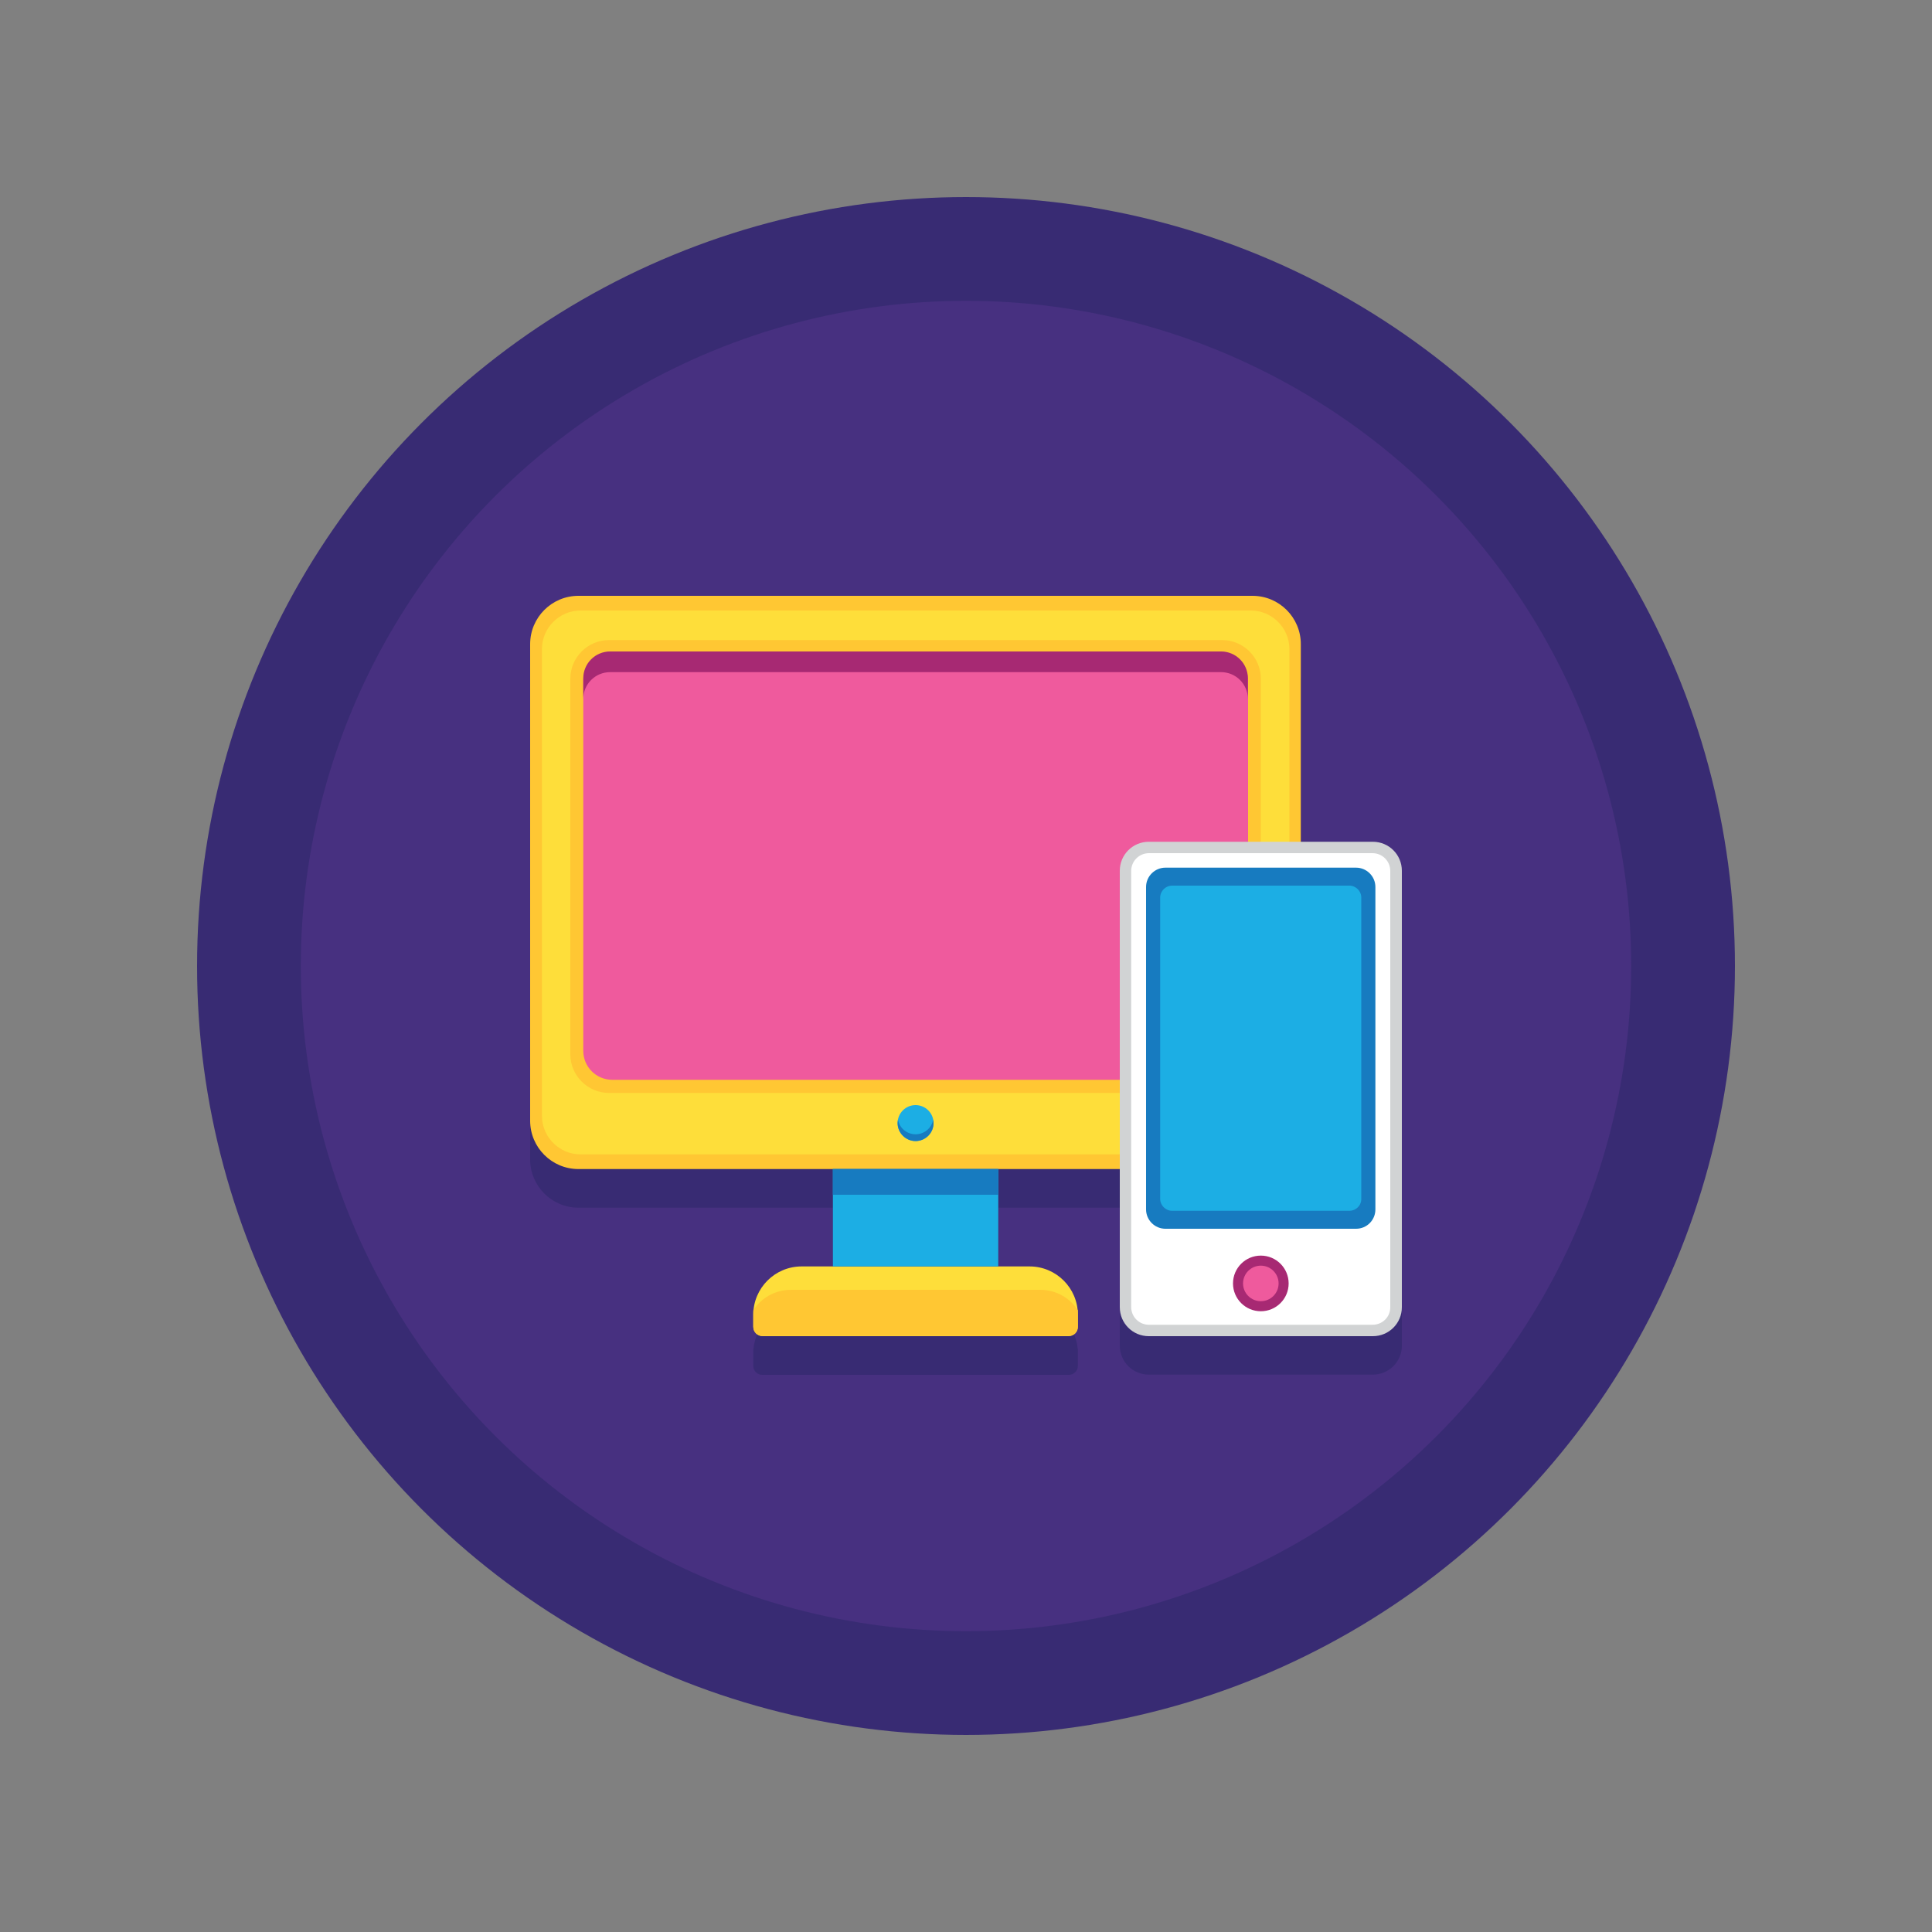<svg xmlns="http://www.w3.org/2000/svg" xmlns:xlink="http://www.w3.org/1999/xlink" id="Layer_1" x="0" y="0" enable-background="new 0 0 1000 1000" version="1.1" viewBox="0 0 1000 1000" xml:space="preserve"><rect x="0" y="0" width="1000" height="1000" fill="#808080" stroke="none"/><switch><g><g><g><g><circle cx="500" cy="500" r="398" fill="#382B73"/></g><g><circle cx="500" cy="500" r="344.3" fill="#473080"/></g></g><g><path fill="#382B73" d="M710.6,455.7h-37.2V353.4c0-13.8-11.2-25-25-25H299.4c-13.8,0-25,11.2-25,25v246.7c0,13.8,11.2,25,25,25 h131.7v13.3v37.1h-16.2c-13,0-23.6,9.9-24.9,22.5c0,0.1-0.1,0.1-0.1,0.2c0,0.2,0,0.3,0,0.5v1.8v6.1v0.4c0,2.6,2.1,4.6,4.6,4.6 h0.4l0,0h158l0,0h0.4c2.6,0,4.6-2.1,4.6-4.6v-0.4v-6.1v-1.8c0-0.2,0-0.3,0-0.5c0-0.1-0.1-0.1-0.1-0.2 c-1.2-12.6-11.9-22.5-24.9-22.5h-16.2v-37.1v-13.3h62.9v71.4c0,8.3,6.7,15,15,15h116c8.3,0,15-6.7,15-15V470.7 C725.6,462.4,718.9,455.7,710.6,455.7z"/></g><g><g><g><path fill="#FFC733" d="M648.4,605.1H299.4c-13.8,0-25-11.2-25-25V333.4c0-13.8,11.2-25,25-25h348.9c13.8,0,25,11.2,25,25 v246.7C673.4,593.9,662.2,605.1,648.4,605.1z"/></g><g><path fill="#FEDE3A" d="M647.3,597.5H300.5c-11,0-20-9-20-20V336c0-11,9-20,20-20h346.9c11,0,20,9,20,20v241.5 C667.3,588.6,658.4,597.5,647.3,597.5z"/></g><g><path fill="#FFC733" d="M632.6,565.7H315.2c-11,0-20-9-20-20V351.3c0-11,9-20,20-20h317.4c11,0,20,9,20,20v194.4 C652.6,556.7,643.6,565.7,632.6,565.7z"/></g><g><path fill="#EF5A9D" d="M630.9,558.9H316.9c-8.3,0-15-6.7-15-15V352.2c0-8.3,6.7-15,15-15h314.1c8.3,0,15,6.7,15,15v191.7 C645.9,552.2,639.2,558.9,630.9,558.9z"/></g><g><path fill="#A72973" d="M632,337.2H315.8c-7.7,0-13.9,6.2-13.9,13.9v10.7c0-7.7,6.2-13.9,13.9-13.9H632 c7.7,0,13.9,6.2,13.9,13.9v-10.7C645.9,343.4,639.7,337.2,632,337.2z"/></g><g><path fill="#FEDE3A" d="M532.9,655.5h-118c-13.8,0-25,11.2-25,25v6.1c0,2.8,2.2,5,5,5h158c2.8,0,5-2.2,5-5v-6.1 C557.9,666.7,546.7,655.5,532.9,655.5z"/></g><g><path fill="#FFC733" d="M538.4,667.6h-129c-8.2,0-15.4,4.2-19.5,10.6c0,0.2,0,0.3,0,0.5v8.2c0,2.6,2.1,4.6,4.6,4.6h158.8 c2.6,0,4.6-2.1,4.6-4.6v-8.2c0-0.2,0-0.3,0-0.5C553.8,671.8,546.6,667.6,538.4,667.6z"/></g><g><rect width="85.6" height="50.4" x="431.1" y="605.1" fill="#1CAEE4"/></g><g><rect width="85.6" height="13.3" x="431.1" y="605.1" fill="#177BC0"/></g><g><circle cx="473.9" cy="581.3" r="9.3" fill="#1CAEE4"/></g><g><path fill="#177BC0" d="M473.9,587.1c-4.5,0-8.3-3.2-9.1-7.5c-0.1,0.6-0.2,1.1-0.2,1.7c0,5.1,4.2,9.3,9.3,9.3s9.3-4.2,9.3-9.3 c0-0.6-0.1-1.2-0.2-1.7C482.2,583.9,478.4,587.1,473.9,587.1z"/></g></g><g><g><path fill="#D1D3D4" d="M710.6,691.6h-116c-8.3,0-15-6.7-15-15V450.7c0-8.3,6.7-15,15-15h116c8.3,0,15,6.7,15,15v225.9 C725.6,684.9,718.9,691.6,710.6,691.6z"/></g><g><path fill="#FFF" d="M710.4,685.7H594.7c-5.1,0-9.2-4.1-9.2-9.2V450.8c0-5.1,4.1-9.2,9.2-9.2h115.7c5.1,0,9.2,4.1,9.2,9.2 v225.7C719.7,681.6,715.6,685.7,710.4,685.7z"/></g><g><circle cx="652.6" cy="664.3" r="14.4" fill="#A72973"/></g><g><circle cx="652.6" cy="664.3" r="9.2" fill="#EF5A9D"/></g><g><path fill="#177BC0" d="M701.9,636h-98.7c-5.5,0-10-4.5-10-10V459.1c0-5.5,4.5-10,10-10h98.7c5.5,0,10,4.5,10,10V626 C711.9,631.5,707.5,636,701.9,636z"/></g><g><path fill="#1CAEE4" d="M698.4,626.7h-91.7c-3.4,0-6.2-2.8-6.2-6.2V464.6c0-3.4,2.8-6.2,6.2-6.2h91.7c3.4,0,6.2,2.8,6.2,6.2 v155.8C704.7,623.9,701.9,626.7,698.4,626.7z"/></g></g></g></g></g></switch></svg>